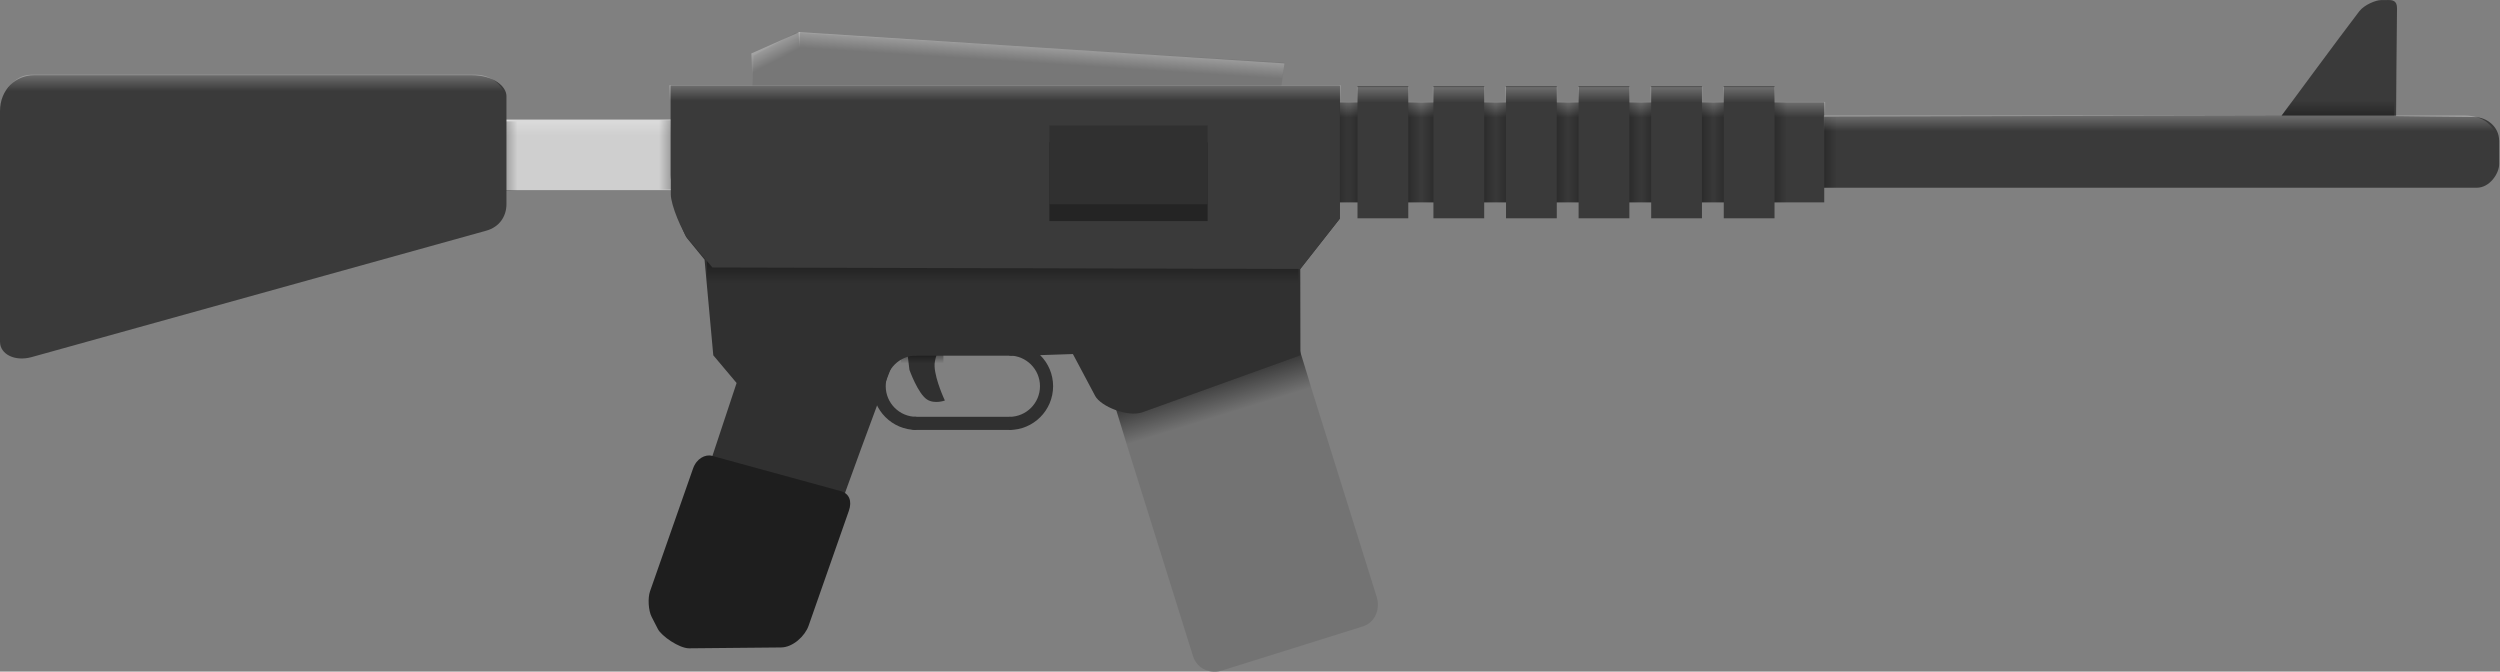 <svg version="1.1" xmlns="http://www.w3.org/2000/svg" xmlns:xlink="http://www.w3.org/1999/xlink" width="95.235" height="25.585" viewBox="0,0,95.235,25.585"><rect x="0" y="0" width="95.235" height="25.585" fill="#808080" stroke="none"/><defs><linearGradient x1="277.362" y1="179.752" x2="279.208" y2="179.752" gradientUnits="userSpaceOnUse" id="color-1"><stop offset="0" stop-color="#000000"/><stop offset="1" stop-color="#000000" stop-opacity="0"/></linearGradient><linearGradient x1="269.509" y1="176.181" x2="269.509" y2="178.423" gradientUnits="userSpaceOnUse" id="color-2"><stop offset="0" stop-color="#ffffff"/><stop offset="1" stop-color="#ffffff" stop-opacity="0"/></linearGradient><linearGradient x1="298.118" y1="177.772" x2="298.118" y2="179.582" gradientUnits="userSpaceOnUse" id="color-3"><stop offset="0" stop-color="#000000" stop-opacity="0"/><stop offset="1" stop-color="#000000"/></linearGradient><linearGradient x1="254.876" y1="187.205" x2="255.679" y2="189.805" gradientUnits="userSpaceOnUse" id="color-4"><stop offset="0" stop-color="#000000"/><stop offset="1" stop-color="#000000" stop-opacity="0"/></linearGradient><linearGradient x1="258.758" y1="179.752" x2="260.692" y2="179.752" gradientUnits="userSpaceOnUse" id="color-5"><stop offset="0" stop-color="#000000"/><stop offset="1" stop-color="#000000" stop-opacity="0"/></linearGradient><linearGradient x1="244.363" y1="186.933" x2="244.363" y2="187.791" gradientUnits="userSpaceOnUse" id="color-6"><stop offset="0" stop-color="#000000"/><stop offset="1" stop-color="#000000" stop-opacity="0"/></linearGradient><linearGradient x1="230.612" y1="176.873" x2="230.612" y2="179.114" gradientUnits="userSpaceOnUse" id="color-7"><stop offset="0" stop-color="#ffffff"/><stop offset="1" stop-color="#ffffff" stop-opacity="0"/></linearGradient><linearGradient x1="247.434" y1="182.517" x2="247.434" y2="184.735" gradientUnits="userSpaceOnUse" id="color-8"><stop offset="0" stop-color="#000000"/><stop offset="1" stop-color="#000000" stop-opacity="0"/></linearGradient><linearGradient x1="236.28" y1="179.849" x2="234.346" y2="179.849" gradientUnits="userSpaceOnUse" id="color-9"><stop offset="0" stop-color="#000000"/><stop offset="1" stop-color="#000000" stop-opacity="0"/></linearGradient><linearGradient x1="247.518" y1="175.544" x2="247.518" y2="177.786" gradientUnits="userSpaceOnUse" id="color-10"><stop offset="0" stop-color="#ffffff"/><stop offset="1" stop-color="#ffffff" stop-opacity="0"/></linearGradient><linearGradient x1="261.425" y1="179.752" x2="263.358" y2="179.752" gradientUnits="userSpaceOnUse" id="color-11"><stop offset="0" stop-color="#000000"/><stop offset="1" stop-color="#000000" stop-opacity="0"/></linearGradient><linearGradient x1="262.454" y1="179.752" x2="260.52" y2="179.752" gradientUnits="userSpaceOnUse" id="color-12"><stop offset="0" stop-color="#000000"/><stop offset="1" stop-color="#000000" stop-opacity="0"/></linearGradient><linearGradient x1="261.942" y1="175.616" x2="261.942" y2="177.858" gradientUnits="userSpaceOnUse" id="color-13"><stop offset="0" stop-color="#ffffff"/><stop offset="1" stop-color="#ffffff" stop-opacity="0"/></linearGradient><linearGradient x1="264.316" y1="179.752" x2="266.25" y2="179.752" gradientUnits="userSpaceOnUse" id="color-14"><stop offset="0" stop-color="#000000"/><stop offset="1" stop-color="#000000" stop-opacity="0"/></linearGradient><linearGradient x1="265.345" y1="179.752" x2="263.411" y2="179.752" gradientUnits="userSpaceOnUse" id="color-15"><stop offset="0" stop-color="#000000"/><stop offset="1" stop-color="#000000" stop-opacity="0"/></linearGradient><linearGradient x1="264.833" y1="175.616" x2="264.833" y2="177.858" gradientUnits="userSpaceOnUse" id="color-16"><stop offset="0" stop-color="#ffffff"/><stop offset="1" stop-color="#ffffff" stop-opacity="0"/></linearGradient><linearGradient x1="267.081" y1="179.752" x2="269.015" y2="179.752" gradientUnits="userSpaceOnUse" id="color-17"><stop offset="0" stop-color="#000000"/><stop offset="1" stop-color="#000000" stop-opacity="0"/></linearGradient><linearGradient x1="268.11" y1="179.752" x2="266.176" y2="179.752" gradientUnits="userSpaceOnUse" id="color-18"><stop offset="0" stop-color="#000000"/><stop offset="1" stop-color="#000000" stop-opacity="0"/></linearGradient><linearGradient x1="267.598" y1="175.616" x2="267.598" y2="177.858" gradientUnits="userSpaceOnUse" id="color-19"><stop offset="0" stop-color="#ffffff"/><stop offset="1" stop-color="#ffffff" stop-opacity="0"/></linearGradient><linearGradient x1="269.846" y1="179.752" x2="271.78" y2="179.752" gradientUnits="userSpaceOnUse" id="color-20"><stop offset="0" stop-color="#000000"/><stop offset="1" stop-color="#000000" stop-opacity="0"/></linearGradient><linearGradient x1="270.875" y1="179.752" x2="268.941" y2="179.752" gradientUnits="userSpaceOnUse" id="color-21"><stop offset="0" stop-color="#000000"/><stop offset="1" stop-color="#000000" stop-opacity="0"/></linearGradient><linearGradient x1="270.364" y1="175.616" x2="270.364" y2="177.858" gradientUnits="userSpaceOnUse" id="color-22"><stop offset="0" stop-color="#ffffff"/><stop offset="1" stop-color="#ffffff" stop-opacity="0"/></linearGradient><linearGradient x1="272.611" y1="179.752" x2="274.545" y2="179.752" gradientUnits="userSpaceOnUse" id="color-23"><stop offset="0" stop-color="#000000"/><stop offset="1" stop-color="#000000" stop-opacity="0"/></linearGradient><linearGradient x1="273.64" y1="179.752" x2="271.707" y2="179.752" gradientUnits="userSpaceOnUse" id="color-24"><stop offset="0" stop-color="#000000"/><stop offset="1" stop-color="#000000" stop-opacity="0"/></linearGradient><linearGradient x1="273.129" y1="175.616" x2="273.129" y2="177.858" gradientUnits="userSpaceOnUse" id="color-25"><stop offset="0" stop-color="#ffffff"/><stop offset="1" stop-color="#ffffff" stop-opacity="0"/></linearGradient><linearGradient x1="275.377" y1="179.752" x2="277.31" y2="179.752" gradientUnits="userSpaceOnUse" id="color-26"><stop offset="0" stop-color="#000000"/><stop offset="1" stop-color="#000000" stop-opacity="0"/></linearGradient><linearGradient x1="276.406" y1="179.752" x2="274.472" y2="179.752" gradientUnits="userSpaceOnUse" id="color-27"><stop offset="0" stop-color="#000000"/><stop offset="1" stop-color="#000000" stop-opacity="0"/></linearGradient><linearGradient x1="275.894" y1="175.616" x2="275.894" y2="177.858" gradientUnits="userSpaceOnUse" id="color-28"><stop offset="0" stop-color="#ffffff"/><stop offset="1" stop-color="#ffffff" stop-opacity="0"/></linearGradient><linearGradient x1="291.622" y1="176.695" x2="291.622" y2="178.937" gradientUnits="userSpaceOnUse" id="color-29"><stop offset="0" stop-color="#ffffff"/><stop offset="1" stop-color="#ffffff" stop-opacity="0"/></linearGradient><linearGradient x1="252.519" y1="174.341" x2="252.375" y2="176.578" gradientUnits="userSpaceOnUse" id="color-30"><stop offset="0" stop-color="#ffffff"/><stop offset="1" stop-color="#ffffff" stop-opacity="0"/></linearGradient><linearGradient x1="227.507" y1="179.578" x2="228.538" y2="181.569" gradientUnits="userSpaceOnUse" id="color-31"><stop offset="0" stop-color="#ffffff"/><stop offset="1" stop-color="#ffffff" stop-opacity="0"/></linearGradient><linearGradient x1="227.018" y1="179.894" x2="228.952" y2="179.894" gradientUnits="userSpaceOnUse" id="color-32"><stop offset="0" stop-color="#000000"/><stop offset="1" stop-color="#000000" stop-opacity="0"/></linearGradient><linearGradient x1="218.909" y1="175.047" x2="218.909" y2="177.421" gradientUnits="userSpaceOnUse" id="color-33"><stop offset="0" stop-color="#ffffff"/><stop offset="1" stop-color="#ffffff" stop-opacity="0"/></linearGradient></defs><g transform="translate(-209.235,-173.948)"><g data-paper-data="{&quot;isPaintingLayer&quot;:true}" fill-rule="nonzero" stroke-linejoin="miter" stroke-miterlimit="10" stroke-dasharray="" stroke-dashoffset="0" style="mix-blend-mode: normal"><path d="M237.854,178.374l0.089,-2.306l1.601,-0.872l18.623,1.139l-0.266,2.04z" fill="#777777" stroke="none" stroke-width="NaN" stroke-linecap="butt"/><path d="M254.677,198.928c-0.547,-1.746 -3.563,-11.381 -3.563,-11.381l7.016,-2.197c0,0 3.03,9.677 3.546,11.326c0.144,0.461 -0.04,0.983 -0.532,1.137c-1.474,0.462 -4.525,1.417 -5.359,1.678c-0.413,0.129 -0.941,-0.027 -1.109,-0.563z" fill="#737373" stroke="none" stroke-width="0" stroke-linecap="butt"/><path d="M226.189,181.19v-2.689h10.103v2.689z" fill="#cfcfcf" stroke="none" stroke-width="NaN" stroke-linecap="butt"/><path d="M243.879,188.037l-0.179,-1.479h1.706c0,0 -0.6,0.818 -0.569,1.353c0.031,0.535 0.392,1.294 0.392,1.294c0,0 -0.389,0.147 -0.679,-0.038c-0.347,-0.221 -0.671,-1.13 -0.671,-1.13z" fill="#303030" stroke="none" stroke-width="0" stroke-linecap="butt"/><path d="M270.131,181.098v-2.692l26.023,-0.057c0,0 2.237,-3.035 2.952,-3.967c0.2,-0.261 0.645,-0.428 0.819,-0.43c0.073,-0.001 0.177,-0.002 0.28,-0.003c0.177,-0.002 0.347,0.027 0.342,0.32c-0.015,0.851 -0.035,4.103 -0.035,4.103c0,0 2.516,0.034 2.968,0.034c0.476,0 0.958,0.357 0.958,0.909c0,0.238 0,0.739 0,0.889c0,0.35 -0.36,0.895 -0.847,0.895c-3.062,0 -33.461,0 -33.461,0z" fill="#3a3a3a" stroke="none" stroke-width="0" stroke-linecap="butt"/><path d="M277.362,181.098v-2.692h1.846v2.692z" fill="url(#color-1)" stroke="none" stroke-width="0" stroke-linecap="butt"/><path d="M260.151,181.657v-3.811h18.577v3.811z" fill="#3a3a3a" stroke="none" stroke-width="0" stroke-linecap="butt"/><path d="M260.257,180.073v-2.242h18.505v2.242z" fill="url(#color-2)" stroke="none" stroke-width="0" stroke-linecap="butt"/><path d="M296.135,178.375l1.293,-1.81h3.017v1.81z" fill="url(#color-3)" stroke="none" stroke-width="0" stroke-linecap="butt"/><path d="M252.167,190.891l-0.803,-2.6l7.024,-2.171l0.803,2.6z" fill="url(#color-4)" stroke="none" stroke-width="0" stroke-linecap="butt"/><path d="M258.758,181.657v-3.811h1.934v3.811z" fill="url(#color-5)" stroke="none" stroke-width="0" stroke-linecap="butt"/><path d="M243.554,187.791v-0.857h1.619v0.857z" fill="url(#color-6)" stroke="none" stroke-width="0" stroke-linecap="butt"/><path d="M236.407,187.483l-0.333,-3.645c0,0 -0.448,-0.547 -0.666,-0.814c-0.21,-0.257 -0.62,-1.757 -0.62,-2.405c0,-0.931 0,-3.403 0,-3.403h25.485v5.062l-1.505,1.916l0.005,3.289c0,0 -4.76,1.717 -6.011,2.168c-0.568,0.205 -1.599,-0.228 -1.807,-0.619c-0.254,-0.479 -0.849,-1.597 -0.849,-1.597l-1.443,0.048h-5.305c0,0 -2.307,6.092 -3.601,10.053c-0.29,0.889 -1.692,0.716 -1.692,0.716l-2.486,-0.03c0,0 -1.372,-0.292 -0.816,-2.028c0.26,-0.812 2.532,-7.656 2.532,-7.656z" fill="#303030" stroke="none" stroke-width="0" stroke-linecap="butt"/><path d="M226.246,180.765v-2.242h8.732v2.242z" fill="url(#color-7)" stroke="none" stroke-width="0" stroke-linecap="butt"/><path d="M236.169,184.735v-2.218h22.53v2.218z" fill="url(#color-8)" stroke="none" stroke-width="0" stroke-linecap="butt"/><path d="M234.346,181.17v-2.643h1.934v2.643z" data-paper-data="{&quot;index&quot;:null}" fill="url(#color-9)" stroke="none" stroke-width="0" stroke-linecap="butt"/><g fill="none" stroke="#303030" stroke-width="0.5"><g><path d="M244.143,190.076c-0.782,0 -1.417,-0.634 -1.417,-1.417c0,-0.782 0.634,-1.417 1.417,-1.417" stroke-linecap="butt"/><path d="M247.685,190.076h-3.601" stroke-linecap="round"/></g><g data-paper-data="{&quot;index&quot;:null}"><path d="M247.685,187.243c0.782,0 1.417,0.634 1.417,1.417c0,0.782 -0.634,1.417 -1.417,1.417" stroke-linecap="butt"/><path d="M247.744,187.243h-3.601" stroke-linecap="round"/></g></g><path d="M236.374,184.138c0,0 -0.632,-0.746 -0.913,-1.078c-0.241,-0.285 -0.672,-1.293 -0.672,-1.707c0,-0.882 0,-4.137 0,-4.137h25.485v5.062l-1.505,1.916z" fill="#3a3a3a" stroke="none" stroke-width="0" stroke-linecap="butt"/><g fill="none" stroke-width="3" stroke-linecap="round"><path d="M255.222,180.87h0.017h-6.029h0.019" stroke="#242424"/><path d="M249.229,180.228h-0.019h6.029h-0.017" stroke="#303030"/></g><path d="M234.733,179.436v-2.242h25.571v2.242z" fill="url(#color-10)" stroke="none" stroke-width="0" stroke-linecap="butt"/><g stroke="none" stroke-width="0" stroke-linecap="butt"><g><path d="M261.425,181.657v-3.811h1.934v3.811z" fill="url(#color-11)"/><path d="M260.52,181.657v-3.811h1.934v3.811z" data-paper-data="{&quot;index&quot;:null}" fill="url(#color-12)"/><path d="M260.948,182.264v-5.025h1.934v5.025z" fill="#3a3a3a"/></g><path d="M260.926,179.508v-2.242h1.97v2.242z" fill="url(#color-13)"/></g><g stroke="none" stroke-width="0" stroke-linecap="butt"><g><path d="M264.316,181.657v-3.811h1.934v3.811z" fill="url(#color-14)"/><path d="M263.411,181.657v-3.811h1.934v3.811z" data-paper-data="{&quot;index&quot;:null}" fill="url(#color-15)"/><path d="M263.84,182.264v-5.025h1.934v5.025z" fill="#3a3a3a"/></g><path d="M263.817,179.508v-2.242h1.97v2.242z" fill="url(#color-16)"/></g><g stroke="none" stroke-width="0" stroke-linecap="butt"><g><path d="M267.081,181.657v-3.811h1.934v3.811z" fill="url(#color-17)"/><path d="M266.176,181.657v-3.811h1.934v3.811z" data-paper-data="{&quot;index&quot;:null}" fill="url(#color-18)"/><path d="M266.605,182.264v-5.025h1.934v5.025z" fill="#3a3a3a"/></g><path d="M266.583,179.508v-2.242h1.97v2.242z" fill="url(#color-19)"/></g><g stroke="none" stroke-width="0" stroke-linecap="butt"><g><path d="M269.846,181.657v-3.811h1.934v3.811z" fill="url(#color-20)"/><path d="M268.941,181.657v-3.811h1.934v3.811z" data-paper-data="{&quot;index&quot;:null}" fill="url(#color-21)"/><path d="M269.37,182.264v-5.025h1.934v5.025z" fill="#3a3a3a"/></g><path d="M269.348,179.508v-2.242h1.97v2.242z" fill="url(#color-22)"/></g><g stroke="none" stroke-width="0" stroke-linecap="butt"><g><path d="M272.611,181.657v-3.811h1.934v3.811z" fill="url(#color-23)"/><path d="M271.707,181.657v-3.811h1.934v3.811z" data-paper-data="{&quot;index&quot;:null}" fill="url(#color-24)"/><path d="M272.135,182.264v-5.025h1.934v5.025z" fill="#3a3a3a"/></g><path d="M272.113,179.508v-2.242h1.97v2.242z" fill="url(#color-25)"/></g><g stroke="none" stroke-width="0" stroke-linecap="butt"><g><path d="M275.377,181.657v-3.811h1.934v3.811z" fill="url(#color-26)"/><path d="M274.472,181.657v-3.811h1.934v3.811z" data-paper-data="{&quot;index&quot;:null}" fill="url(#color-27)"/><path d="M274.9,182.264v-5.025h1.934v5.025z" fill="#3a3a3a"/></g><path d="M274.878,179.508v-2.242h1.97v2.242z" fill="url(#color-28)"/></g><path d="M278.714,180.588v-2.242c0,0 21.275,0 24.388,0c0.306,0 0.656,0.079 0.888,0.272c0.326,0.27 0.48,0.704 0.48,0.93c0,0.359 0,1.041 0,1.041z" fill="url(#color-29)" stroke="none" stroke-width="0" stroke-linecap="butt"/><path d="M233.997,196.473c0.225,-0.641 1.199,-3.42 1.639,-4.677c0.133,-0.38 0.466,-0.553 0.724,-0.483c0.67,0.184 3.675,1.007 4.901,1.343c0.324,0.089 0.441,0.379 0.311,0.75c-0.408,1.163 -1.281,3.655 -1.535,4.381c-0.136,0.388 -0.594,0.821 -1.047,0.825c-1.054,0.01 -2.899,0.027 -3.502,0.033c-0.377,0.004 -1.057,-0.471 -1.19,-0.732c-0.061,-0.12 -0.152,-0.297 -0.239,-0.465c-0.125,-0.244 -0.152,-0.717 -0.062,-0.975z" fill="#1e1e1e" stroke="none" stroke-width="0" stroke-linecap="butt"/><path d="M239.776,177.405l-0.122,-2.237l18.511,1.195l-0.337,2.208z" fill="url(#color-30)" stroke="none" stroke-width="0" stroke-linecap="butt"/><path d="M237.857,175.984l1.85,-0.821l-0.011,2.275l-1.756,0.843z" data-paper-data="{&quot;index&quot;:null}" fill="url(#color-31)" stroke="none" stroke-width="0" stroke-linecap="butt"/><path d="M227.018,181.215v-2.643h1.934v2.643z" data-paper-data="{&quot;index&quot;:null}" fill="url(#color-32)" stroke="none" stroke-width="0" stroke-linecap="butt"/><g stroke="none" stroke-width="0" stroke-linecap="butt"><path d="M209.235,186.973c0,-1.171 0,-6.298 0,-8.79c0,-0.832 0.614,-1.37 1.295,-1.37c2.082,0 12.863,0 16.667,0c0.832,0 1.331,0.42 1.331,0.799c0,0.674 0,2.9 0,4.11c0,0.479 -0.277,0.876 -0.764,1.012c-3.166,0.88 -15.184,4.223 -17.326,4.818c-0.637,0.177 -1.202,-0.111 -1.202,-0.579z" fill="#3a3a3a"/><path d="M209.349,179.168c0,0 0,-0.868 0,-1.278c0,-0.379 0.366,-1.095 1.088,-1.095c2.154,0 13.355,0 16.91,0c0.706,0 1.122,0.525 1.122,0.873c0,0.427 0,1.5 0,1.5z" fill="url(#color-33)"/></g></g></g></svg>